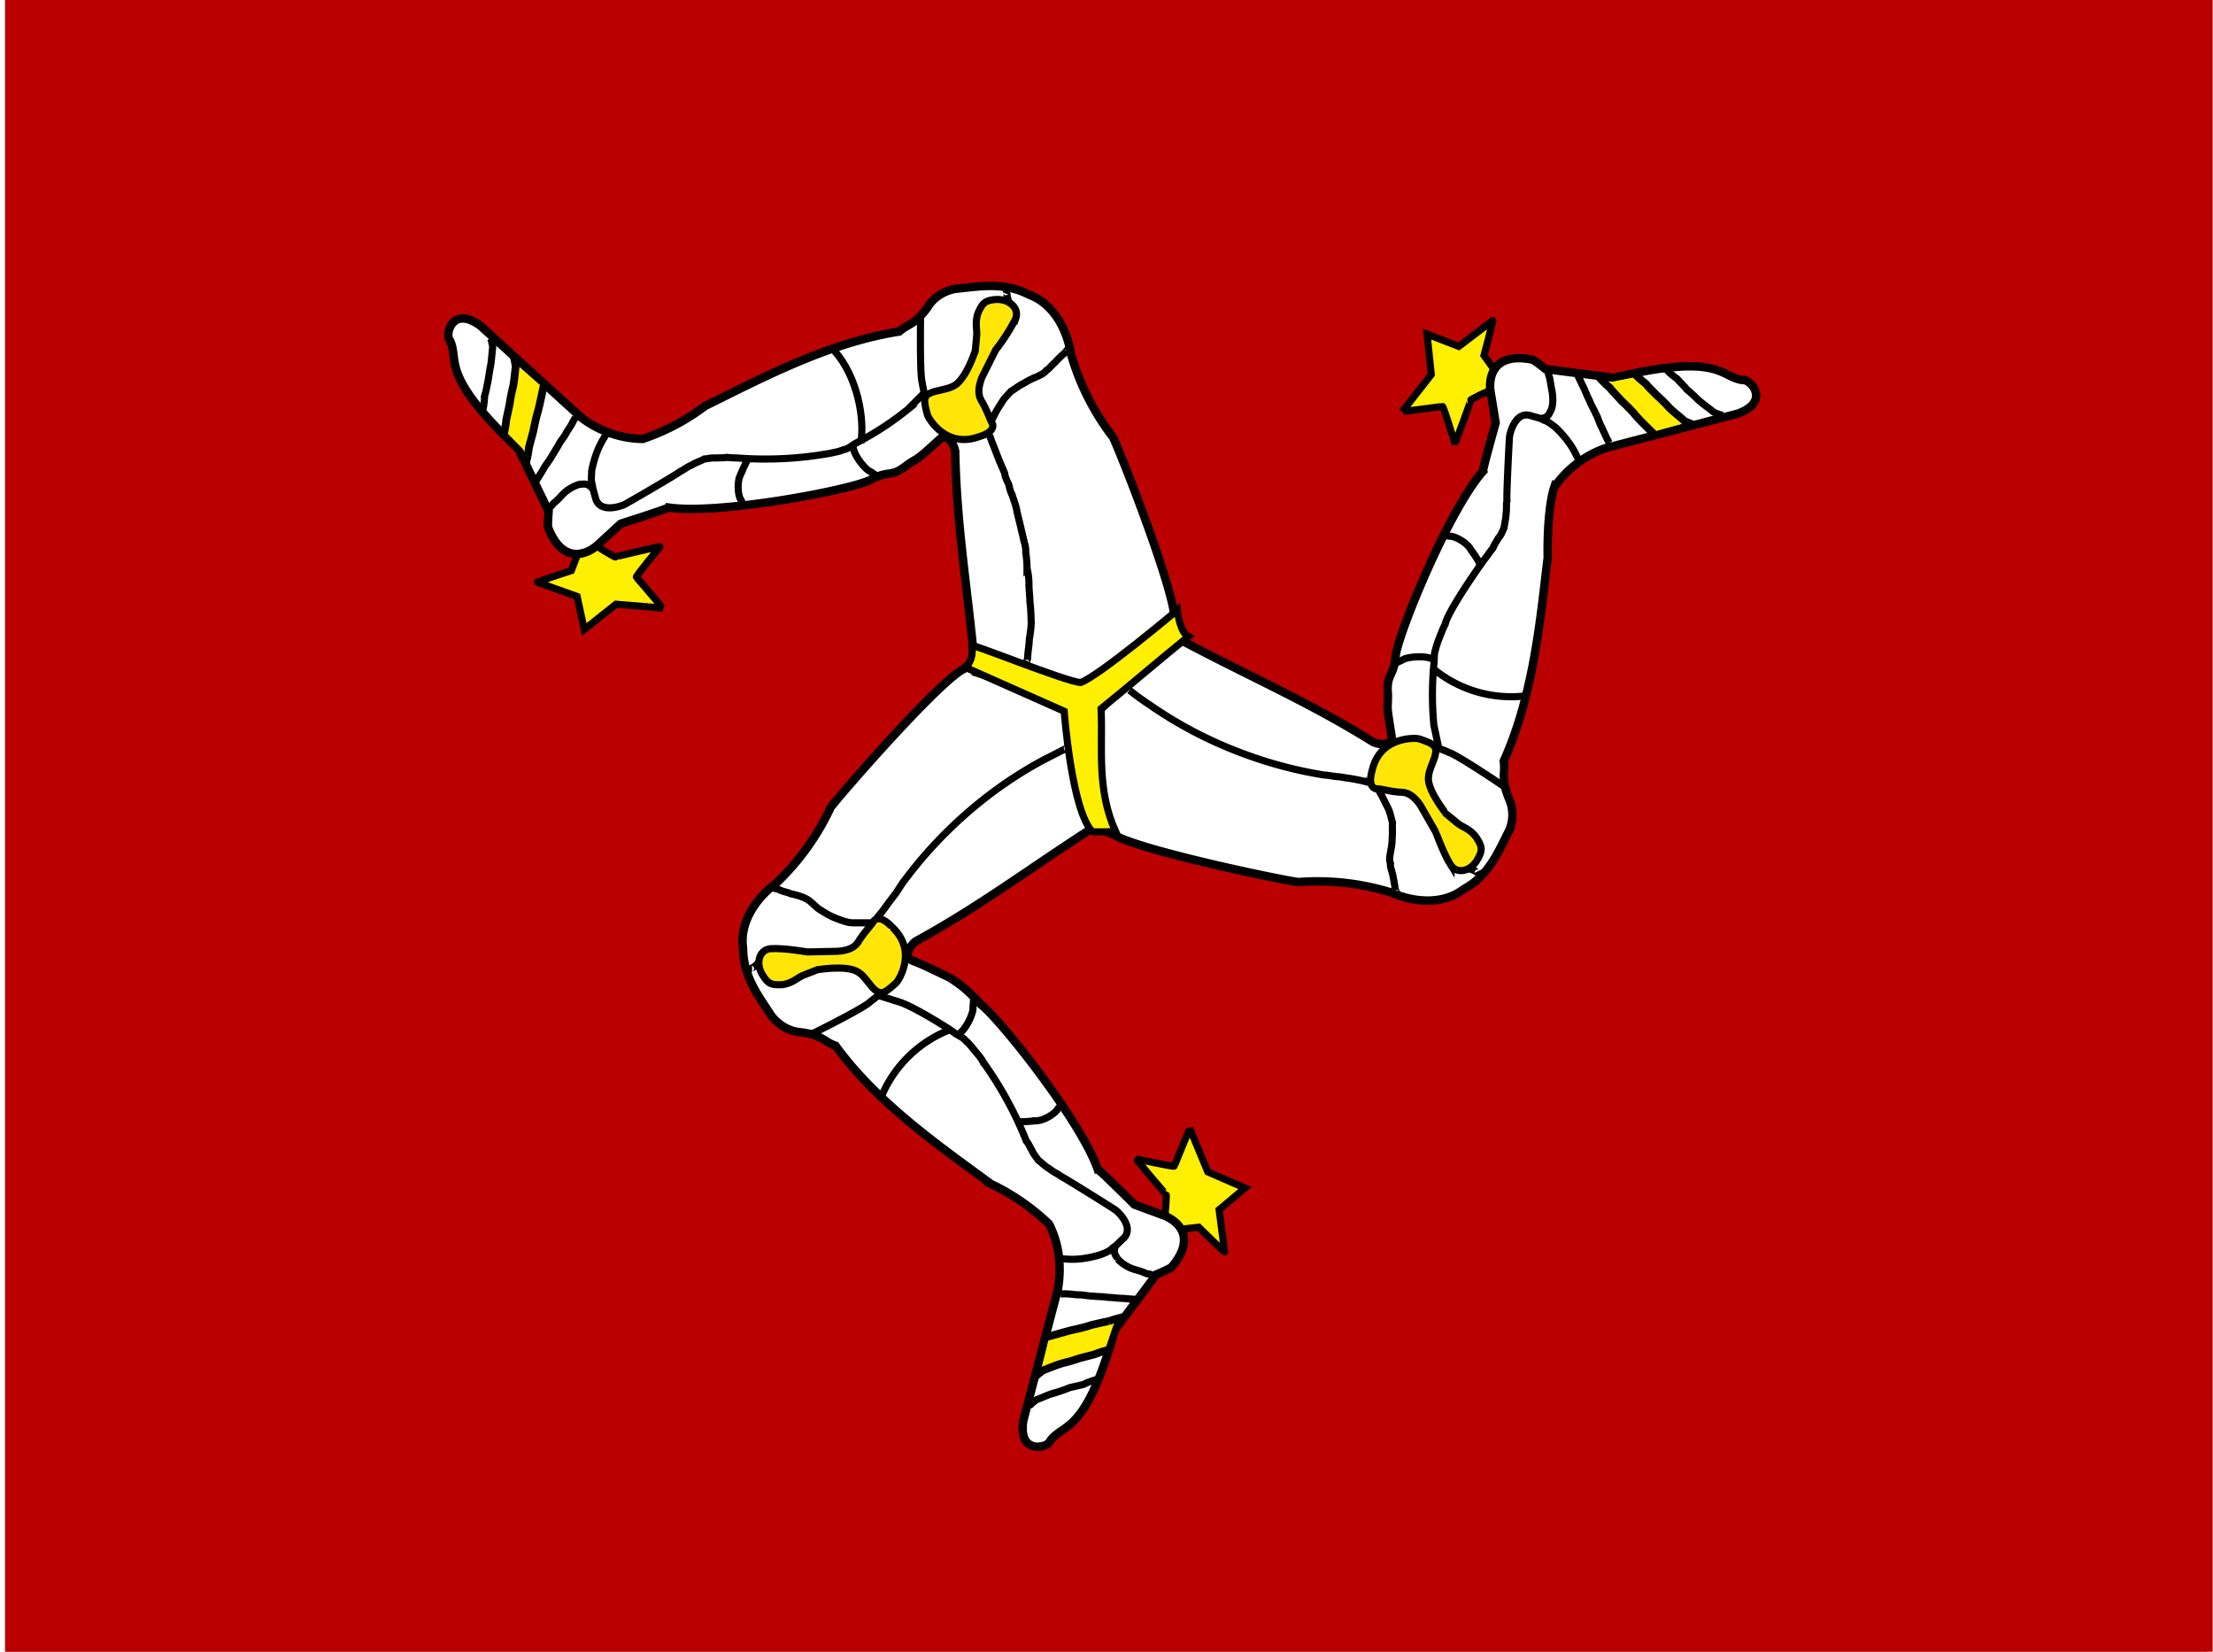 <svg xmlns="http://www.w3.org/2000/svg" width="1.34em" height="1em" viewBox="0 0 640 480"><rect x="0" y="0" width="640" height="480" fill="#808080" stroke="none"/><defs><clipPath id="flagIm4x30"><path fill-opacity=".7" d="M-77.6 0H605v512H-77.6z"/></clipPath></defs><g clip-path="url(#flagIm4x30)" transform="translate(72.8)scale(.94)"><path fill="#ba0000" fill-rule="evenodd" d="M629.4 512H-102V0h731.4z"/><path fill="#ffef00" fill-rule="evenodd" stroke="#000" stroke-width="2.2" d="M281 376c.2-.6.6-6.8.4-6.8s-9.4-10.9-9.2-10.9c.2 0 11.8 2.6 11.8 2.2c0-.4 4.7-11.5 4.7-11.7l5.6 13.5l11.5 5l-8 6.7l1.7 13c0 .3-8-7.6-8-7.6l-8.9 1s-1.2-4-1.6-4.4z"/><path fill="#fff" fill-rule="evenodd" stroke="#000" stroke-width="2.6" d="M218.7 206.9c-7.7 4-37 37.5-41 42.7a77.3 77.3 0 0 1-16.8 23.4c-7.3 5.5-11.3 13-10.3 20c0 9 4.9 15 8.8 21.1c2.3 2.9 5.5 4.7 8.8 5c6.9.8 7.5 3 11 4.2c13.4 18.4 33.6 32 48 42.7a68.4 68.4 0 0 1 18 12.4c4.2 8.2 3.4 16 2.8 20L237.3 439c-1.9 11 7.8 8.6 8.3 6.4c4.3-5.7 10.8-1.7 20-34.3l12.8-17.1s4.9-2 4.9-2.5c7.5-9 1.8-14-2.5-15.7l-9.2-3.4s-10.8-10.8-11.3-10.8c-5.1-14.9-30.3-46.6-36.1-51c-4-4.3-6-6-9.8-8.4c-5.9-2.8-7.8-3.8-11.4-5.2c-3-1.2-.9-4.5 1-6c20-10.9 35.7-22.9 54.8-35.1l3-2l-6.9-39.2l-31.8-11.2c-1.7 1.1-3 2.3-4.4 3.4z"/><path fill="#ffec00" fill-rule="evenodd" d="M245.3 413.1c0-.4 20-4 20-4l-2.5 7.4l-19.7 6z"/><path fill="none" stroke="#000" stroke-width="2.2" d="M193.6 338.5a37.9 37.9 0 0 1 21.6-20.4"/><path fill="none" stroke="#000" stroke-width="2.4" d="M244.6 413.3c1.3-.3 7-2 8.6-2.3c1.8-.4 3.5-.8 5.2-1.4c2-.4 3.2-.8 5.2-1.1a39 39 0 0 1 5-1.4M241 425.6a14.6 14.6 0 0 1 2.5-2c1.1-.4 5-2 6.5-2.3a54 54 0 0 0 4.7-1.4l4.6-1.2c1.5-.6 2.9-1 4.4-1.4"/><path fill="none" stroke="#000" stroke-width="2.2" d="M249 341.4h-.2c.8 0 .3 0-.9 1.4c-.4 1.1-4 3.7-6.8 3.7a53 53 0 0 1-4.7.3l-1.3-.3m13.7 53.5h1.4c1.5 0 3 .3 4.2.3c1.5 0 2.9.4 4.3.4c1.5.2 3.2.1 4.7.4c1.6 0 3 .3 4.7.3c1.4.1 2.2.3 3.7.3l-3.7-.3c1.4.1 2.2.3 3.7.3m-32.7 33a13.6 13.6 0 0 1 2.3-2c1-.3 4.6-2 6-2.2a46.7 46.7 0 0 0 4.2-1.5l4.3-1c1.3-.7 2.6-1.1 4-1.5m5.8-41.2c-.8 2.3.3 2.9.7 3.9a12 12 0 0 0 5.7 3.4c1.2.3 2 .6 3.4 1.2c.9 0 1.3.3 2 .5m-124.4-94.8h.3c-.9 0-.3.1 1.1-1c1-1.1 1.7-1.6 2.6-2.7m14.4 24c.2 0 16.6-8.2 18.3-10l3.7-2.9c1-.5 1.7-1.1 2.6-1.7c.7-1 1.7-1.7 2.3-2.7c1-.9.5-1.8 1.4-2.9l1.3-3.8m20.8 12.2c.1.6-.2 2.4-.2 3.8c0 1.6-2.1 6.5-4.6 8"/><path fill="none" stroke="#000" stroke-width="2.2" d="m192.6 307.8l6.7 2.1c5 1.8 15.4 8.4 16.5 9.3c1 .8 3 1.6 3.6 2.5c1.2 1 2 2.1 2.9 3.2c1 1.2 2 2.3 2.5 3.4a113.2 113.2 0 0 1 13.4 24.5c.7.7 1 1.7 1.7 2.8c.6 1.4 1.3 2 2 3.1c1 .7 2.2 2 3.4 2.6c1.3 1.1 2.5 1.5 3.5 2.3c1.3.6 16.3 10 17 10.5c1.4 1.1 5.5 5.4 2.6 8.6c-1.2 1-2.4 2.5-3.4 3c-1.1 1.2-2.6 1.7-3.9 2.2c-6.7 2-10.2 1.3-11.5 1.3h-1.4m-88.8-114.9c2 .8 1.2.2 2.9 1c1.2.5 2 .5 3 1c1.3.3 4.7 1 6.3 2.6c1.2 1 2 2 3.4 2.7a21.8 21.8 0 0 0 4.6 2.4c1.6.6 3.4 1.3 5 1.3h7.8h-4h4"/><path fill="#ffe606" fill-rule="evenodd" stroke="#000" stroke-width="2.2" d="M159 293.3c4.2-.3 11.3 1 11.5 1l9.4-.2c5-.4 6-2.3 6.8-3.7c1.9-2.8 3.1-3.8 4.6-6c2.2-1.6 5.4 2.3 5.5 2.3c8 7.6 1.6 16.8 1.2 17.1c-4 3.7-4.9 3.9-7.3 1.6c-2.4-2.9-3.1-4.2-5.1-5.2c-3.9-1.8-11.8-.4-12-.4l-4.1 1.6c-2 .7-3.2 2.4-6.5 3c-3.5.2-4.6-.1-6.3-2.9c-2.3-3.5-1.2-7.8 2.3-8.2z"/><path fill="#ffef00" fill-rule="evenodd" stroke="#000" stroke-width="2.2" d="M381.8 120.7c-.6 0-6.3 2.8-6.2 3c.1.1-4.8 13.5-4.9 13.4c-.1-.2-3.5-11.7-3.9-11.5c-.3.2-12.3 1.6-12.4 1.7l9-11.5l-1.3-12.5l9.8 3.8l10.5-8c.2-.1-2.7 10.8-2.7 10.8l5.2 7.2s-3 3-3.1 3.6z"/><path fill="#fff" fill-rule="evenodd" stroke="#000" stroke-width="2.6" d="M265 257.9c7.1 4.7 50.7 13.9 57.3 14.8a77 77 0 0 1 28.6 3.2c8.3 3.6 16.8 3.4 22.5-1c7.8-4.2 10.6-11.4 14-18a12 12 0 0 0 0-10c-2.6-6.4-1-8-1.6-11.6c9.4-20.8 11.4-45 13.6-62.9c-.2-10.5.9-18.5 2-21.7a32 32 0 0 1 16-12.2l40.7-10.6c10.6-3.8 3.7-11 1.5-10.4c-7-1-6.8-8.6-39.7-.7l-21.2-2.7s-4-3.3-4.5-3c-11.5-2.1-13.1 5.3-12.5 9.8l1.6 9.8s-4.1 14.6-3.9 15c-10.5 11.8-26 49.6-27 56.9c-.5 6.8-3 5.5-2.4 12.2c0 5.2-.6 2 1.1 12.6c.5 3.2-3.5 3-5.7 2c-19.2-12-37.4-19.9-57.5-30.5l-3.1-1.6l-30.8 25.2l5.8 33.2c1.8 1 3.4 1.5 5.1 2.2z"/><path fill="#ffec00" fill-rule="evenodd" d="M431.7 133.6a375 375 0 0 1-13.3-15.4l7.6-1.5l14.8 14.3z"/><path fill="none" stroke="#000" stroke-width="2.2" d="M392 215.2a37.9 37.9 0 0 1-28.4-8.8"/><path fill="none" stroke="#000" stroke-width="2.4" d="M432.2 134.1c-1-.9-5.2-5-6.2-6.4a66.5 66.5 0 0 0-3.8-3.8c-1.3-1.5-2.3-2.4-3.6-4a37.1 37.1 0 0 1-3.6-3.6m29.6 15c-.3 0-2-.7-3-1.2c-.8-.9-4.2-3.4-5.1-4.6a54.2 54.2 0 0 0-3.5-3.4c-1.2-1.3-2.1-2-3.3-3.5a30.3 30.3 0 0 1-3.4-3"/><path fill="none" stroke="#000" stroke-width="2.2" d="m367.3 165.5l.1.3c-.4-.8-.2-.3 1.7 0c1.2-.2 5.2 1.7 6.5 4.1c.8 1.1 2 2.8 2.6 4c.2.3.2 1 .4 1.3m40-38.2l-.2-.2l-.6-1l-1.8-3.9c-.7-1.2-1-2.7-1.7-3.9c-.6-1.4-1.5-2.8-2-4.2c-.8-1.5-1.2-2.8-2-4.4c-.7-1.2-.8-2-1.6-3.3l1.6 3.3c-.7-1.2-.8-2-1.6-3.3m44.8 12.3a12 12 0 0 1-2.8-1c-.8-.7-4-3-5-4a47 47 0 0 0-3.3-3c-1-1.3-1.9-2-3-3.3a26.2 26.2 0 0 1-3.2-2.7m-38.9 15c2.5-.4 2.5-1.6 3.1-2.5c.5-1 .9-3.5.2-6.6l-.6-3.5c-.4-.9-.4-1.4-.5-2m-21.7 154.8l-.1-.2c.4.8.2.3-1.6-.5l-3.5-1m13.9-24.3c-.1-.2-15.3-10.4-17.7-11c-1.4-.7-2.7-1-4.3-1.8l-2.8-1.4c-1.3-.2-2.4-.7-3.5-.7c-1.2-.4-1.9.4-3.2.2l-4 .7m.5-24.1c.4-.4 2.2-1 3.4-1.7c1.4-.7 6.7-1.3 9.2.1"/><path fill="none" stroke="#000" stroke-width="2.2" d="m365.7 231.2l-1.5-7a100 100 0 0 1 0-18.8c.2-1.3 0-3.4.5-4.5c.3-1.4.8-2.7 1.3-4c.6-1.5 1.1-2.8 1.7-3.9c.7-4 12-20.1 12.8-20.9a43 43 0 0 1 2-2.7c.3-1 1-1.8 1.6-3c1-1.1 1.2-2 1.8-3.2c.1-1.1.6-2.9.6-4.2c.3-1.7 0-3 .3-4.1c-.2-1.5.7-19.2.8-20c.3-1.8 2-7.5 6.2-6.5c1.5.5 3.3.8 4.4 1.5c1.4.4 2.6 1.5 3.7 2.3c5 4.9 6.1 8.2 6.8 9.4l.7 1.2M352.6 276l-.1-.2c.4.7.2.3-.3-1.1c-.1-1.3-.5-3-.7-4.2c-.3-1.3-.9-2.7-.7-3.5c-.5-1.3-.2-2.3 0-3.6c.3-1.6.5-2.7.5-4.2c.2-2 0-3.2.1-5c-.5-1.5-.6-2.7-1.3-4.2l-2-4l-2-3.5l2 3.4l-2-3.4"/><path fill="#ffe606" fill-rule="evenodd" stroke="#000" stroke-width="2.2" d="M369.5 267.6c-2.3-3.6-4.7-10.4-4.8-10.5l-4.7-8.2c-2.8-4-5-4-6.6-4c-3.4-.3-4.9-1-7.4-1.1c-2.6-1.2-.7-5.9-.8-6c2.7-10.6 14-9.6 14.4-9.4c5.1 1.7 5.7 2.4 4.9 5.6c-1.3 3.5-2 4.8-2 7c.3 4.2 5.5 10.5 5.5 10.6l3.4 2.8c1.6 1.4 3.7 1.6 5.8 4.3c1.9 2.9 2.2 4 .6 6.8c-2 3.8-6.2 4.9-8.3 2.1z"/><path fill="#ffef00" fill-rule="evenodd" stroke="#000" stroke-width="2.2" d="M105.2 168.7c.5.4 5.8 3.7 6 3.5s14-3.4 13.8-3.2s-7.8 9.3-7.4 9.5c.4.2 8 9.4 8.2 9.5l-14.5-1.2l-9.8 7.8l-2.2-10.2L87 180c-.2-.1 10.5-3.6 10.5-3.6l3.2-8.3s4.1.7 4.7.6z"/><path fill="#fff" fill-rule="evenodd" stroke="#000" stroke-width="2.6" d="M284 191.3c0-8.7-16.2-50.2-19-56.1a77.2 77.2 0 0 1-13-25.7c-1.5-9-6.3-16-13-18.4c-7.9-4.1-15.5-2.5-22.8-1.8c-3.6.7-6.7 2.7-8.4 5.5c-4 5.7-6.1 5.2-8.9 7.7c-22.5 3.5-43.8 15.1-60 23a68 68 0 0 1-19.3 10.2a32 32 0 0 1-19-6.6l-31.1-28.3c-9-6.7-11.2 3-9.5 4.5c3 6.4-3.5 10.3 21.2 33.6l9.3 19.2s-.5 5.2 0 5.4c4.4 10.8 11.6 8.1 15 5.1l7.3-6.7s14.5-4.6 14.7-5c15.6 2.3 55.8-5.3 62.4-8.5c6-3.3 6.3-.5 11.5-4.7c4.3-2.9 2-.6 10-7.9c2.4-2 4.3 1.3 4.8 3.7c.4 22.7 3.8 42.2 5.9 64.8l.4 3.5l38 12l24.6-23l-1-5.6z"/><path fill="#ffec00" fill-rule="evenodd" d="M88.7 119.8c.3.3-5.6 19.6-5.6 19.6l-5.4-5.5l3.8-20.3z"/><path fill="none" stroke="#000" stroke-width="2.2" d="M178.8 108.4c7.2 8 9.5 21.2 8.2 28.6"/><path fill="none" stroke="#000" stroke-width="2.4" d="M89 119.1c-.3 1.3-1.5 7.2-2 8.7a66.8 66.8 0 0 0-1.2 5.3l-1.4 5.2c-.2 1.7-.5 3.3-1 5m-3.7-33c.1.3.5 2 .6 3.1c-.2 1.2-.5 5.4-1 6.9a54.4 54.4 0 0 0-.9 4.8l-1 4.6a30.6 30.6 0 0 1-.8 4.6"/><path fill="none" stroke="#000" stroke-width="2.2" d="m150.7 156.3l.1-.3c-.4.8 0 .3-.8-1.4c-.9-1-1.4-5.3-.2-7.8a55 55 0 0 1 2-4.3c.1-.3.6-.7.8-1M98.8 129l-.1.2l-.6 1c-.6 1.4-1.6 2.6-2.2 3.7c-.6 1.3-1.7 2.3-2.3 3.6l-2.4 4c-.9 1.4-1.8 2.5-2.6 4l-2 3.2l2-3.2l-2 3.2m-14.2-44.3c.2.2.7 1.9.8 3c-.2 1-.4 5-.8 6.3l-.7 4.4c-.4 1.6-.5 2.7-1 4.3a26.2 26.2 0 0 1-.5 4.2M104 151c-1.7-1.9-2.7-1.2-3.8-1.3a12 12 0 0 0-5.7 3.5c-.8.9-1.5 1.6-2.6 2.5c-.5.8-.9 1-1.4 1.5M232 90.4l-.1.3c.4-.8.1-.4.5 1.5c.5 1.3.5 2.2 1 3.4m-27.9 1.8c0 .2-.3 18.5.5 20.9c.2 1.5.6 2.7.8 4.6c0 1 .3 2 .4 3c.6 1.2.7 2.4 1.4 3.3c.3 1.3 1.3 1.4 1.9 2.5c.7.9 2 2.4 2.8 3m-20.5 12.9c-.6-.2-2-1.4-3.2-2c-1.4-.8-4.9-4.9-5-7.8"/><path fill="none" stroke="#000" stroke-width="2.2" d="m206.5 121.6l-5 5a94.3 94.3 0 0 1-15.8 10.3c-1.2.6-2.7 2-4 2.1c-1.3.6-2.7.8-4 1.1a113.4 113.4 0 0 1-28.7 1.5a43.2 43.2 0 0 1-3.4-.2c-1 .2-2 .1-3.3.2c-1.6-.1-2.4.2-3.7.3c-1 .6-2.7 1.1-3.9 1.9c-1.5.6-2.5 1.5-3.6 2c-1 .9-16.4 9.8-17.2 10.2c-1.6.7-7.3 2.5-8.8-1.6c-.4-1.6-1-3.3-1.1-4.5c-.5-1.4-.2-3-.2-4.4c1.4-6.9 3.6-9.6 4.2-10.8l.7-1.2M251 108l-.1.3c.3-.7.2-.4-.8.8c-1 .8-2.2 2-3.1 3c-1 .8-1.8 2-2.6 2.4c-.8 1-1.8 1.4-3 2a20 20 0 0 0-3.8 1.9c-1.7.8-2.7 1.7-4.2 2.6c-1 1.2-2 2-2.8 3.4c-.8 1.3-1.6 2.4-2.3 3.9l-1.8 3.5l1.8-3.5l-1.8 3.5m11.7 73.1l.3-.5c-.5 1-.4.7.1-.9c0-1.8.5-4.1.5-5.8c.3-1.8.6-3.7.6-5.5c-.1-2-.1-4-.4-6c0-1.8-.3-3.7-.3-5.6c0-1.8-.2-3.3-.6-5a29.5 29.5 0 0 0-.4-4.8c.1-1.2-.2-2.4-.5-3.4l-1.2-5.1l-1-4.1c-.2-1.6-1-3.6-1.4-4.9a13.6 13.6 0 0 1-1.1-3.4c-.5-1.1-1.2-2.4-1.3-3.6l-1.6-3.7l-1.4-3.6c-.5-1.4-1.1-2.6-1.5-4c-.5-.5-.6-1-.8-1.4"/><path fill="#ffe606" fill-rule="evenodd" stroke="#000" stroke-width="2.2" d="M234.9 98.5a59 59 0 0 1-6.2 9.7l-4.2 8.4c-1.8 4.6-.7 6.5.1 7.8c1.7 3 2 4.6 3.2 6.8c.5 2.8-4.5 3.8-4.5 3.9c-10.4 3.6-15.7-6.4-15.7-6.9c-1.4-5.2-1.2-6 2-7.1c3.6-.9 5-1 6.8-2.2c3.5-2.6 5.9-10.3 6-10.4l.4-4.4c.3-2-.6-4 .4-7.2c1.4-3.2 2.2-4 5.4-4.3c4.2-.3 7.5 2.6 6.3 5.9z"/><path fill="#ffef00" fill-rule="evenodd" stroke="#000" stroke-width="2.2" d="M221.3 199.7c-1.6-1.5 29.4 11.2 33.7 11.3c5.8-2.1 29.9-22.4 29.9-22.4c.2 2 1.1 7.1 3.4 8.2c-9.3 7.5-17.7 14.8-27 22.3c.6 12-1.5 24.7 4.5 38c0 0-7.2.2-7.2 0c-6.4-6.4-8.7-37.2-8.7-37.2l-30.6-13.6c1.5-1 2.6-3.9 2-6.7z"/><path fill="none" stroke="#000" stroke-width="2.2" d="M250.8 231.3c.5-.4-5.6 2.8-7.2 3.6c-28.1 15-42.6 37-43.5 37.8l-2.2 3.4l-2.3 3a60.6 60.6 0 0 1-3.6 4.7c-.2.6.4-.3.2.2m77.9-70.6a79 79 0 0 0 6.5 4.7c26.2 18.2 52.3 21.1 53.5 21.5c1 0 2.5.3 4 .5c1.2 0 2.6.4 3.8.5c1.4.2 4.4.8 5.8 1.2c.6-.2-.5-.3 0-.4"/></g></svg>